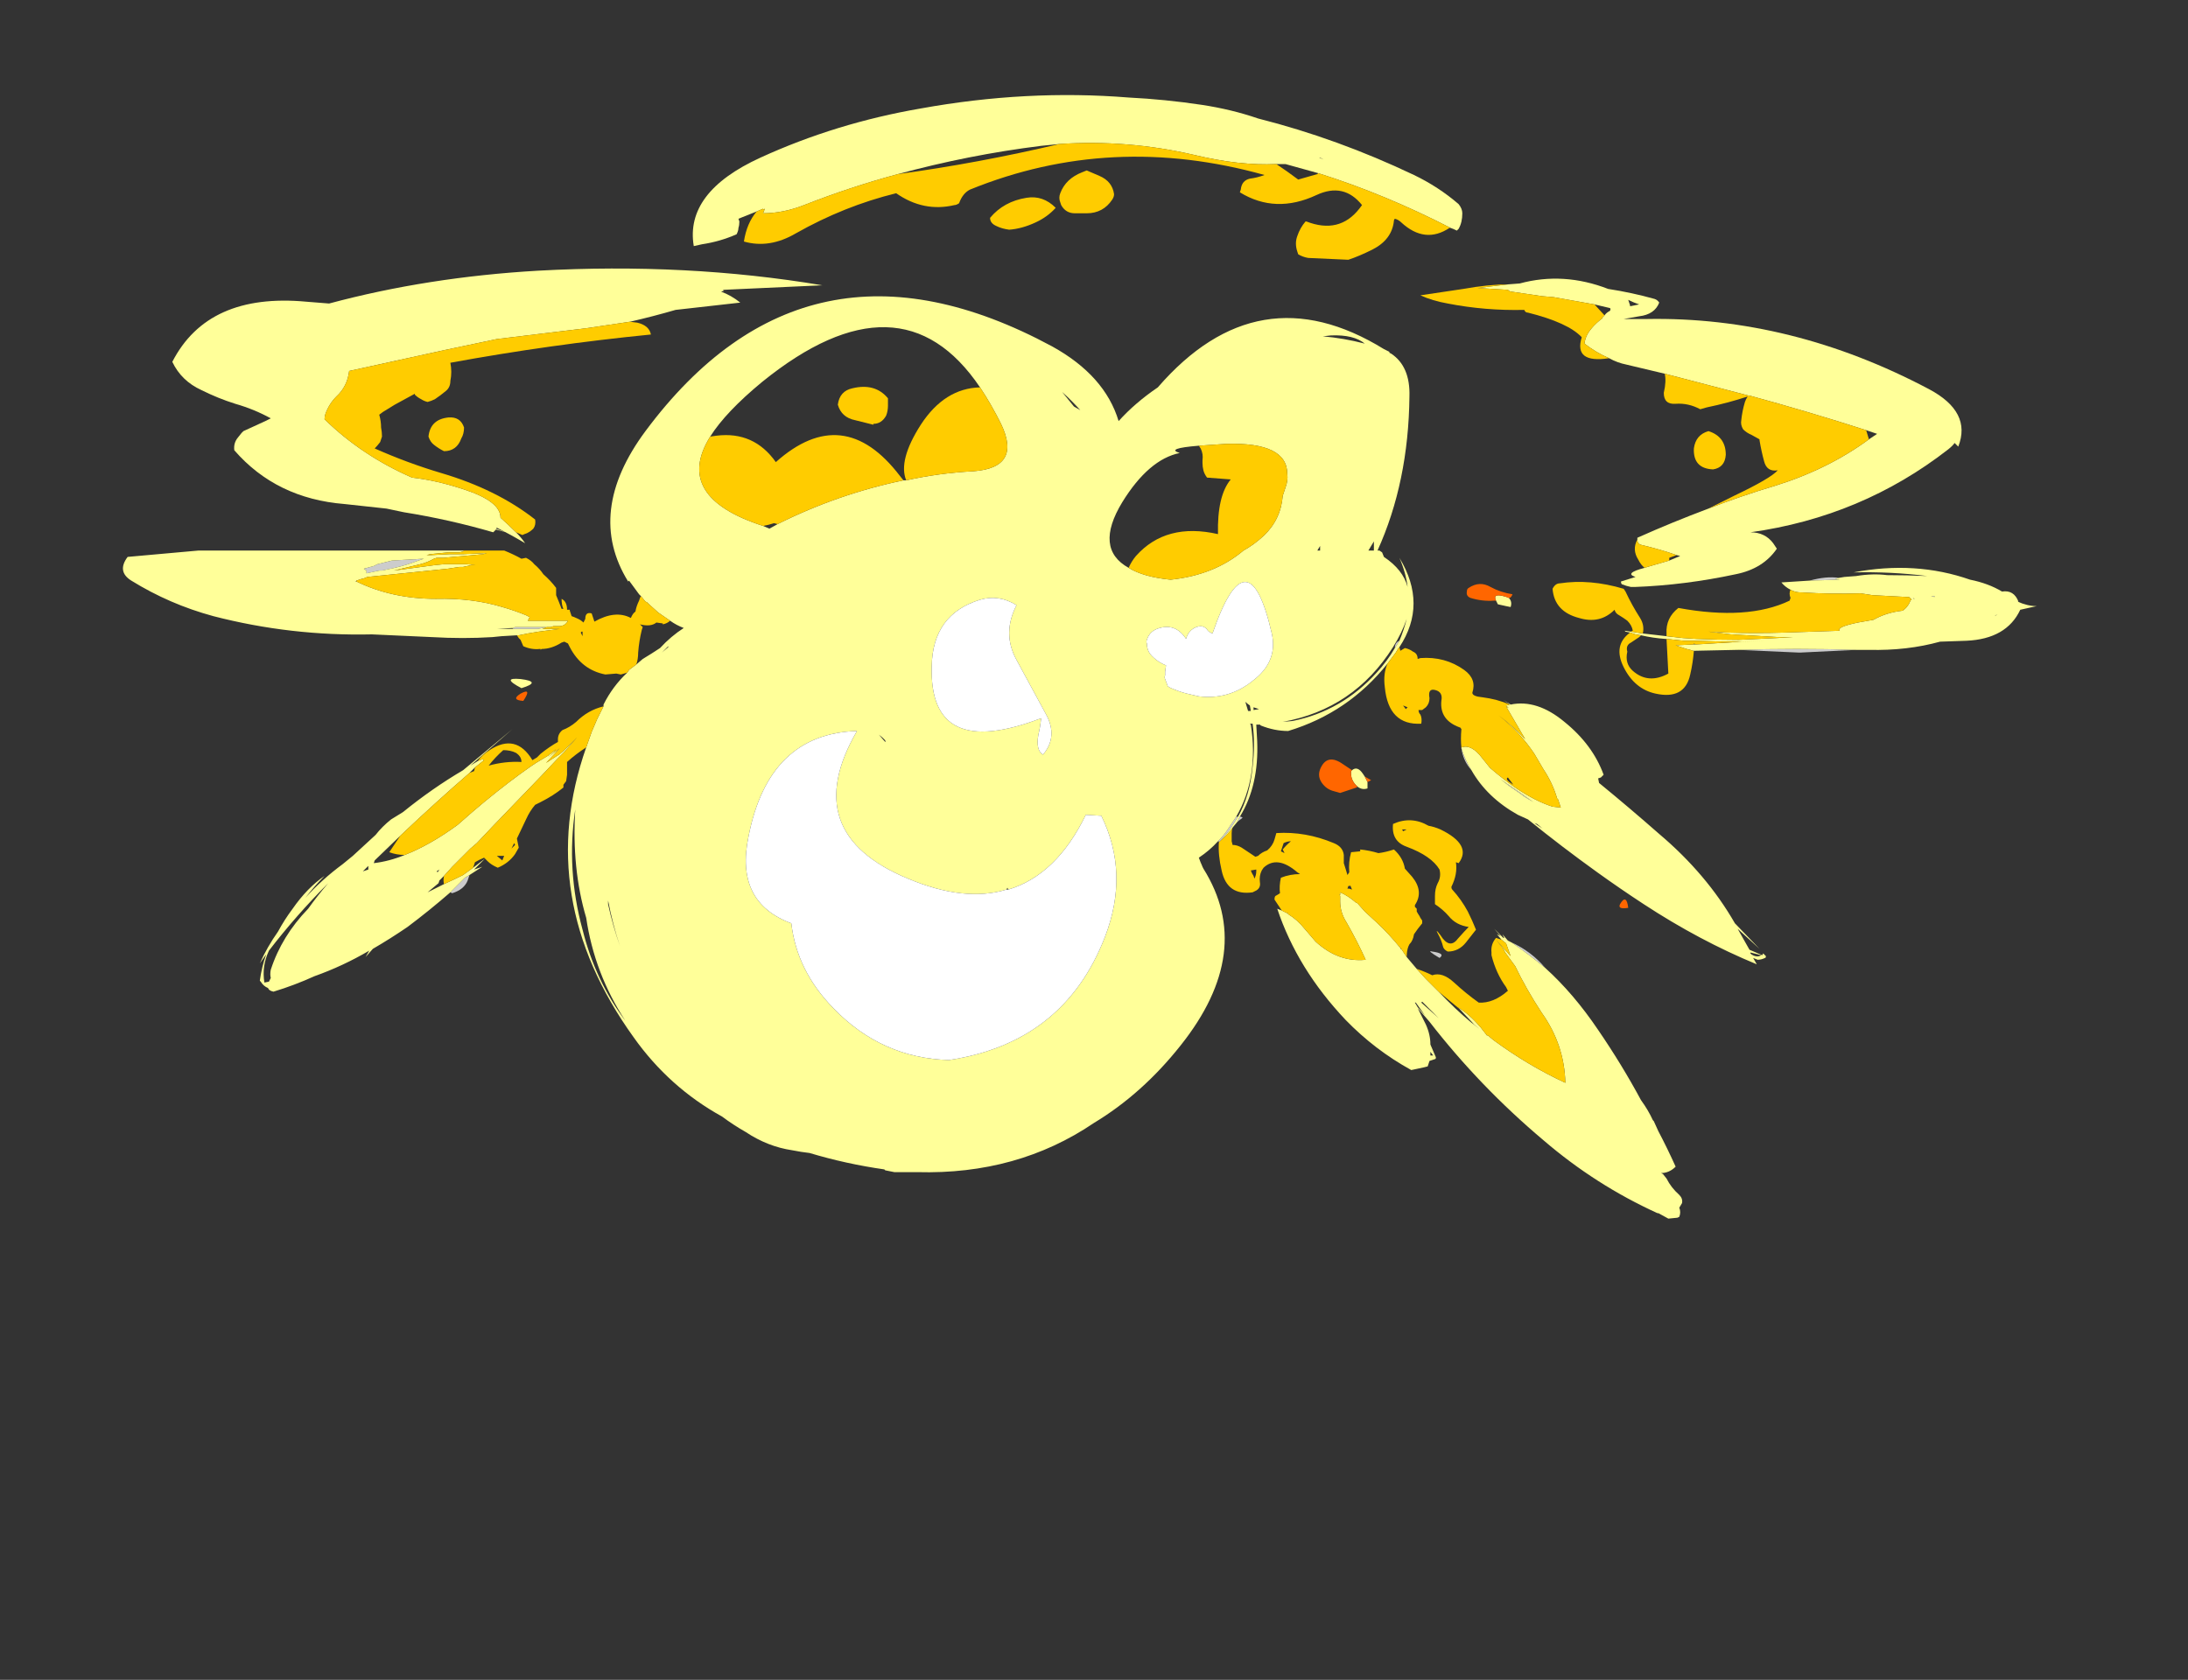 <?xml version="1.0" encoding="UTF-8" standalone="no"?>
<svg xmlns:ffdec="https://www.free-decompiler.com/flash" xmlns:xlink="http://www.w3.org/1999/xlink" ffdec:objectType="frame" height="645.05px" width="840.0px" xmlns="http://www.w3.org/2000/svg">
  <rect width="100%" height="100%" fill="#333333" stroke="none"/>
  <g transform="matrix(1.0, 0.0, 0.0, 1.0, 407.75, 212.8)">
    <use ffdec:characterId="412" height="61.65" transform="matrix(7.0, 0.0, 0.0, 7.0, -360.5, -176.4)" width="104.95" xlink:href="#shape0"/>
  </g>
  <defs>
    <g id="shape0" transform="matrix(1.0, 0.0, 0.0, 1.0, 51.5, 25.2)">
      <path d="M22.45 11.85 Q22.0 11.35 21.9 10.65 22.1 11.3 22.45 11.85 M9.75 14.4 L9.8 14.4 9.9 14.45 9.85 14.5 Q9.7 14.6 9.6 14.7 L9.75 14.4 M24.65 21.3 Q25.75 21.8 26.5 22.7 25.6 21.95 24.65 21.3 M8.6 15.8 L8.6 15.75 8.55 15.75 8.6 15.7 Q8.9 15.4 9.15 15.0 L9.55 14.4 9.65 14.4 9.2 15.1 Q8.95 15.45 8.6 15.8 M-32.5 17.6 L-32.6 17.9 Q-32.8 18.4 -33.45 18.6 L-33.55 18.55 -32.75 17.75 -32.5 17.6 M43.55 5.25 L40.45 5.4 37.05 5.25 Q40.3 5.15 43.55 5.25 M41.0 1.45 Q41.9 1.2 42.6 1.3 L42.4 1.35 42.65 1.4 42.6 1.4 41.0 1.45 M46.75 2.45 L46.7 2.45 46.7 2.4 46.75 2.45 M47.65 2.3 L47.85 2.3 47.85 2.35 47.65 2.3 M25.85 13.6 L25.35 13.3 25.15 13.15 24.5 12.7 24.05 12.35 25.0 13.0 25.85 13.6 M18.5 4.75 L18.25 5.15 Q18.25 4.85 18.5 4.75 M20.3 21.8 Q21.05 21.9 20.7 22.15 19.95 21.7 20.3 21.8 M22.6 25.8 L22.9 26.05 22.45 25.7 22.6 25.8 M-30.15 4.05 L-30.1 4.05 -30.0 4.0 -28.25 4.0 -28.75 4.1 -30.1 4.1 -30.15 4.05 M-35.3 0.35 Q-35.95 0.6 -36.6 0.75 L-37.3 0.9 -37.45 0.9 -38.15 1.05 -38.15 0.9 -38.3 0.8 -37.75 0.65 -37.55 0.55 -36.75 0.35 -35.0 0.25 -35.3 0.35" fill="#cccccc" fill-rule="evenodd" stroke="none"/>
      <path d="M-29.9 4.45 L-30.75 4.5 -31.25 4.55 Q-32.85 4.65 -34.55 4.55 L-37.85 4.4 Q-42.3 4.5 -46.55 3.4 -48.95 2.75 -51.05 1.45 -51.85 0.95 -51.25 0.15 L-47.35 -0.2 -32.85 -0.2 -32.8 -0.2 -32.85 -0.15 -33.05 -0.1 -33.65 -0.1 -34.65 0.0 -34.85 0.05 -34.6 0.05 -33.6 0.0 -32.85 0.0 -31.75 -0.05 -31.55 -0.05 -31.75 0.0 -32.8 0.1 -33.4 0.15 -33.9 0.2 -34.3 0.2 -34.45 0.25 Q-34.8 0.45 -35.2 0.55 L-36.65 0.9 -34.4 0.6 -33.9 0.55 -32.65 0.55 -32.15 0.6 -32.4 0.6 -32.85 0.7 -33.05 0.7 -33.7 0.8 -38.1 1.25 -38.35 1.35 -38.4 1.35 -38.7 1.45 -38.75 1.5 -38.7 1.5 Q-36.75 2.45 -34.35 2.45 -32.35 2.4 -30.7 2.9 -30.0 3.1 -29.4 3.35 L-29.2 3.45 -29.3 3.65 -27.1 3.65 Q-27.25 3.95 -27.6 3.95 L-27.9 3.95 -28.05 4.0 -28.25 4.0 -28.5 4.1 -27.55 4.1 -28.7 4.25 -29.3 4.35 -29.8 4.45 -29.9 4.45 M-23.1 2.3 L-23.2 2.2 -23.75 1.45 -23.8 1.5 Q-26.15 -2.3 -22.85 -6.75 -14.0 -18.65 -0.55 -11.4 2.35 -9.8 3.1 -7.3 4.0 -8.3 5.25 -9.15 10.75 -15.5 17.65 -11.25 L17.95 -11.1 17.95 -11.05 18.05 -11.0 Q19.1 -10.3 19.05 -8.65 19.0 -3.95 17.3 -0.2 L17.4 -0.2 17.55 -0.1 17.65 0.15 Q18.7 0.85 18.95 1.8 18.85 1.0 18.5 0.2 20.05 2.75 18.5 5.1 L18.45 5.15 18.3 5.4 17.85 6.0 Q15.7 8.7 12.4 9.7 11.65 9.7 10.9 9.4 L10.85 9.35 10.65 9.35 10.7 10.25 Q10.8 12.7 9.75 14.4 L9.6 14.7 9.35 15.0 9.25 15.15 Q8.95 15.5 8.6 15.8 L8.6 15.8 Q8.95 15.45 9.2 15.1 L9.65 14.4 Q10.3 13.25 10.45 11.65 10.6 10.45 10.45 9.3 L10.3 9.3 10.35 9.35 Q10.8 12.25 9.55 14.4 L9.15 15.0 Q8.9 15.4 8.6 15.7 L8.55 15.75 Q8.1 16.25 7.5 16.65 L7.65 17.05 7.6 16.9 7.7 17.15 7.75 17.25 Q10.6 21.8 6.5 26.95 4.4 29.6 1.75 31.2 -2.45 34.05 -7.95 33.9 L-9.2 33.9 -9.7 33.8 -9.75 33.75 Q-11.85 33.45 -13.85 32.85 -14.3 32.8 -14.8 32.7 -16.15 32.5 -17.35 31.7 -18.05 31.3 -18.65 30.85 -21.55 29.25 -23.5 26.5 -29.0 18.85 -26.1 10.6 L-25.8 9.75 -25.5 9.05 -25.15 8.35 -25.15 8.25 Q-24.65 7.25 -23.85 6.5 L-23.75 6.35 -23.35 6.05 -23.0 5.75 Q-22.5 5.45 -22.05 5.15 -21.45 4.5 -20.75 4.05 -21.15 3.9 -21.5 3.65 -21.8 3.45 -22.15 3.2 L-22.65 2.75 -22.75 2.65 -22.85 2.6 -23.1 2.3 M24.55 8.25 L24.2 8.0 24.6 8.25 Q26.05 7.95 27.55 9.2 29.1 10.45 29.7 12.1 L29.55 12.25 29.4 12.3 29.45 12.55 Q31.1 13.9 32.75 15.35 35.35 17.55 36.9 20.25 L38.25 21.65 37.05 20.55 37.7 21.7 38.4 22.0 38.45 21.9 38.6 22.05 Q38.6 22.15 38.55 22.15 38.35 22.25 38.15 22.25 L37.9 22.15 38.1 22.5 Q34.95 21.2 31.9 19.2 30.6 18.35 29.35 17.45 27.4 16.05 25.55 14.55 L25.0 14.3 Q23.3 13.35 22.45 11.85 22.1 11.3 21.9 10.65 L21.9 10.6 Q22.45 10.4 23.05 11.2 L23.45 11.7 23.5 11.75 Q24.2 12.35 24.85 12.8 25.95 13.55 26.9 13.85 L27.35 13.9 27.2 13.45 27.15 13.4 Q26.9 12.55 26.4 11.8 L25.9 10.95 Q25.1 9.75 23.95 8.85 24.7 9.4 25.4 10.15 L24.35 8.35 24.5 8.45 24.35 8.3 24.55 8.25 M18.9 22.1 L19.45 22.75 19.95 23.3 20.65 24.0 Q21.55 24.95 22.45 25.7 L22.9 26.05 22.6 25.8 21.8 24.95 21.7 24.85 Q22.35 25.25 22.9 25.9 L22.95 25.95 23.3 26.4 23.35 26.4 23.65 26.65 Q25.55 28.05 27.6 29.0 27.55 26.9 26.3 25.15 25.45 23.85 24.85 22.6 L24.3 21.85 24.2 21.65 23.8 21.15 24.6 22.05 24.35 21.35 24.1 21.15 23.85 20.85 24.05 20.95 23.7 20.55 24.2 21.05 24.25 21.05 24.15 20.85 24.45 21.2 24.65 21.3 Q25.6 21.95 26.5 22.7 28.05 24.1 29.4 26.1 30.7 28.0 31.75 29.95 32.15 30.5 32.4 31.05 L32.45 31.1 32.7 31.65 Q33.2 32.6 33.65 33.6 33.3 33.95 32.85 33.95 L32.95 34.0 33.15 34.25 Q33.4 34.75 33.85 35.15 34.05 35.35 34.0 35.6 L33.85 35.85 Q33.95 36.1 33.85 36.35 L33.75 36.4 33.25 36.45 32.7 36.15 32.65 36.15 Q29.25 34.6 26.4 32.15 22.9 29.2 20.15 25.65 L19.5 24.9 19.95 25.8 Q20.2 26.35 20.2 26.9 L20.5 27.6 Q20.5 27.7 20.45 27.7 L20.15 27.8 20.05 28.1 19.85 28.15 19.15 28.3 Q17.15 27.2 15.55 25.55 12.9 22.75 11.8 19.45 L12.05 19.55 12.35 19.7 12.35 19.65 12.4 19.75 Q12.9 20.05 13.3 20.55 L13.9 21.25 Q15.15 22.4 16.65 22.25 16.2 21.25 15.6 20.2 15.25 19.65 15.25 19.05 L15.25 18.75 15.2 18.65 15.25 18.7 15.25 18.55 Q15.7 18.75 16.1 19.1 L16.2 19.15 16.6 19.6 17.25 20.2 Q17.9 20.8 18.55 21.6 L18.55 21.65 18.6 21.65 18.9 22.1 M-31.65 16.7 L-32.25 17.3 -31.8 17.15 -32.5 17.6 -32.75 17.75 -33.55 18.55 Q-34.7 19.55 -35.9 20.45 -36.85 21.1 -37.8 21.65 L-38.2 22.1 -38.0 21.75 Q-39.45 22.6 -41.0 23.15 -42.1 23.65 -43.25 24.0 -43.5 23.95 -43.55 23.8 -43.8 23.7 -43.95 23.45 L-44.0 23.4 Q-43.9 22.65 -43.65 21.95 L-44.0 22.45 Q-43.6 21.55 -43.0 20.7 -42.65 20.05 -42.2 19.45 -41.4 18.3 -40.45 17.65 -41.0 18.2 -41.5 18.85 -40.6 17.85 -39.45 17.0 L-38.9 16.55 -37.65 15.4 Q-37.3 14.95 -36.8 14.55 L-36.15 14.15 Q-34.55 12.85 -32.85 11.85 L-30.15 9.6 -32.45 11.6 -32.05 11.35 -31.8 11.25 -31.7 11.3 -32.2 11.7 -32.5 12.0 Q-34.4 13.65 -36.3 15.45 L-37.7 16.8 -37.75 16.95 Q-36.9 16.85 -36.05 16.5 -34.65 15.95 -33.15 14.85 L-32.35 14.15 -31.7 13.6 Q-30.3 12.45 -29.15 11.65 L-28.85 11.45 -28.1 11.0 -28.15 11.0 -28.05 10.95 -27.75 10.7 -27.9 10.9 -28.2 11.15 -27.55 10.65 -28.3 11.45 -27.6 11.0 -27.65 11.05 -27.35 10.8 -26.6 10.05 -27.35 10.9 -27.7 11.25 -28.55 12.15 -31.2 14.9 -32.1 15.85 -32.45 16.15 -33.45 17.15 -33.9 17.65 -34.15 17.9 -34.2 18.05 -34.8 18.55 -33.9 18.1 Q-33.35 17.85 -32.85 17.6 L-32.3 17.2 -31.65 16.7 -31.65 16.7 M-8.7 -4.05 L-8.55 -4.05 Q-6.75 -4.45 -4.85 -4.55 -2.2 -4.75 -3.35 -7.15 -3.9 -8.25 -4.5 -9.15 -8.85 -15.6 -16.45 -9.45 -18.45 -7.8 -19.3 -6.45 -21.35 -3.15 -16.4 -1.55 L-16.05 -1.4 -15.6 -1.65 Q-12.3 -3.3 -8.7 -4.05 M1.0 -7.9 Q0.5 -8.45 0.0 -8.9 L0.65 -8.1 1.0 -7.9 M7.5 -5.95 Q5.65 -5.8 6.45 -5.55 4.75 -5.2 3.3 -2.85 1.75 -0.3 3.65 0.75 4.45 1.25 5.95 1.4 8.35 1.15 9.95 -0.2 10.5 -0.5 11.05 -1.0 12.0 -1.9 12.1 -3.2 L12.25 -3.65 Q12.4 -4.05 12.35 -4.4 12.35 -6.15 9.0 -6.05 L7.5 -5.95 M14.75 -12.0 L14.3 -11.95 Q15.45 -11.85 16.6 -11.55 16.0 -12.05 14.75 -12.0 M17.1 -0.2 L17.1 -0.7 16.8 -0.2 17.1 -0.2 M14.15 -0.2 L14.15 -0.45 14.0 -0.2 14.15 -0.2 M42.6 1.3 L42.9 1.25 43.55 1.2 Q44.45 1.05 45.25 1.15 46.35 1.15 47.45 1.2 45.45 0.95 43.4 1.0 46.8 0.35 49.8 1.4 50.8 1.6 51.55 2.05 52.2 1.95 52.45 2.6 L52.4 2.6 Q52.95 2.85 53.45 2.85 L52.55 3.05 Q51.8 4.65 49.6 4.75 L48.15 4.8 Q46.35 5.3 44.25 5.25 L43.55 5.25 Q40.3 5.15 37.05 5.25 L34.65 5.3 34.6 5.3 34.45 5.25 34.25 5.2 33.65 5.0 34.65 4.95 34.8 4.95 37.3 4.8 38.6 4.75 37.25 4.8 Q35.95 4.8 34.65 4.75 L34.1 4.75 33.15 4.65 33.1 4.65 Q32.4 4.6 31.75 4.45 L31.45 4.4 31.15 4.3 30.9 4.25 30.85 4.2 31.2 4.25 31.85 4.35 33.15 4.5 34.05 4.6 34.8 4.65 Q35.95 4.7 37.1 4.7 L39.2 4.6 40.1 4.55 39.3 4.55 36.7 4.4 35.85 4.3 35.45 4.25 36.45 4.3 Q38.05 4.35 39.65 4.3 L42.65 4.2 Q42.45 4.0 43.65 3.75 L44.5 3.6 Q45.2 3.2 46.1 3.1 46.4 2.9 46.55 2.5 L46.6 2.5 46.45 2.35 46.35 2.35 44.45 2.25 43.8 2.15 Q42.15 2.2 40.6 2.1 L40.55 2.1 Q40.2 2.1 39.95 1.95 39.65 1.8 39.45 1.55 L41.0 1.45 42.6 1.4 42.65 1.4 42.4 1.35 42.6 1.3 M51.15 3.4 L51.3 3.3 51.2 3.35 51.15 3.4 M47.65 2.3 L47.85 2.35 47.85 2.3 47.65 2.3 M46.75 2.45 L46.7 2.4 46.7 2.45 46.75 2.45 M23.8 2.55 Q23.6 2.15 24.2 2.3 24.4 2.35 24.5 2.4 24.7 2.6 24.6 2.9 L24.35 2.85 23.9 2.75 23.8 2.55 M25.85 13.6 L25.0 13.0 24.05 12.35 24.5 12.7 25.15 13.15 25.35 13.3 25.85 13.6 M26.35 15.05 L26.05 14.8 25.9 14.75 26.35 15.05 M37.75 21.85 L37.75 21.9 37.8 21.95 Q38.1 22.15 38.35 22.0 L37.75 21.85 M18.25 5.15 L18.5 4.75 Q18.75 4.15 18.9 3.55 18.65 4.3 18.15 5.1 16.0 8.5 12.1 9.2 L12.65 9.15 Q15.35 8.6 17.25 6.5 17.85 5.85 18.25 5.15 M15.9 11.85 Q16.2 11.6 16.5 12.05 L16.6 12.2 16.75 12.5 16.75 12.85 Q16.45 12.95 16.2 12.75 15.8 12.4 15.85 11.9 L15.9 11.85 M11.5 4.35 Q10.2 -1.3 8.25 4.35 8.1 4.3 8.0 4.2 7.75 3.8 7.25 4.05 6.9 4.25 6.8 4.65 6.25 3.8 5.35 4.05 4.8 4.2 4.65 4.7 4.6 4.8 4.65 4.9 4.65 5.25 4.85 5.5 5.2 5.9 5.7 6.1 L5.65 6.45 5.65 6.65 Q5.6 6.75 5.65 6.85 L5.8 7.25 Q5.95 7.35 6.1 7.4 6.45 7.55 6.85 7.65 L7.5 7.8 Q9.15 8.0 10.45 6.95 11.85 5.9 11.5 4.35 M10.5 8.55 L10.8 8.5 10.5 8.4 10.5 8.55 M10.2 8.6 L10.35 8.6 10.3 8.3 Q10.15 8.2 10.05 8.1 L10.2 8.6 M-3.05 18.4 Q-5.35 19.1 -8.45 17.8 -14.5 15.3 -11.25 9.7 -16.1 9.85 -17.2 15.5 -17.95 19.1 -14.85 20.25 -14.55 22.85 -12.55 24.9 -9.9 27.65 -6.2 27.75 0.1 26.8 2.35 21.0 3.7 17.5 2.15 14.35 L1.3 14.3 Q-0.3 17.6 -2.95 18.4 L-3.0 18.3 -3.05 18.4 M19.75 24.55 L19.7 24.6 20.65 25.45 19.75 24.55 M19.4 24.6 L19.35 24.6 19.5 24.85 19.9 25.3 19.4 24.6 M20.2 27.3 L20.2 27.5 20.35 27.5 20.2 27.3 M33.8 35.95 L33.8 35.95 M-2.5 5.8 Q-3.3 4.35 -2.5 2.8 -3.45 2.2 -4.5 2.5 -7.1 3.3 -7.15 6.15 -7.3 11.35 -1.15 9.0 -1.2 9.5 -1.3 9.9 -1.45 10.75 -1.05 11.0 -0.2 10.0 -0.9 8.75 L-2.5 5.8 M-10.05 9.9 L-9.7 10.3 Q-9.6 10.25 -10.05 9.9 M-21.6 5.05 L-21.6 5.1 -21.95 5.4 -21.6 5.05 M-30.1 4.1 L-28.75 4.1 -28.25 4.0 -30.0 4.0 -30.1 4.05 -30.15 4.05 -31.0 4.1 -30.1 4.1 M-29.65 7.35 Q-30.8 6.75 -29.7 6.85 -28.5 7.0 -29.65 7.35 M-35.3 0.35 L-35.0 0.25 -36.75 0.35 -37.55 0.55 -37.75 0.65 -38.3 0.8 -38.15 0.9 -38.15 1.05 -37.45 0.9 -37.3 0.9 -36.6 0.75 Q-35.95 0.6 -35.3 0.35 M-24.9 19.0 L-24.9 19.2 Q-24.65 20.35 -24.25 21.5 -24.65 20.3 -24.9 19.0 M-43.5 23.45 L-43.4 23.25 Q-43.45 23.05 -43.4 22.8 -42.8 20.95 -41.35 19.45 -40.85 18.75 -40.25 18.05 -42.0 19.8 -43.5 21.75 -43.9 22.6 -43.75 23.5 L-43.5 23.45 M-38.05 17.3 L-38.05 17.1 -38.35 17.4 -38.05 17.3 M-34.25 17.45 L-34.15 17.3 -34.3 17.4 -34.25 17.45 M-26.3 20.6 Q-25.6 23.4 -23.95 25.6 -25.65 23.0 -26.1 19.95 -26.9 17.25 -26.7 14.0 -27.2 17.3 -26.3 20.6" fill="#ffff99" fill-rule="evenodd" stroke="none"/>
      <path d="M-32.85 -0.2 L-30.6 -0.2 Q-30.1 0.0 -29.65 0.25 L-29.4 0.2 Q-29.1 0.35 -28.95 0.55 -28.65 0.8 -28.45 1.1 -28.05 1.45 -27.75 1.85 L-27.75 2.25 Q-27.6 2.6 -27.45 3.0 L-27.35 3.0 Q-27.45 2.8 -27.45 2.45 -27.15 2.6 -27.15 3.05 L-27.0 3.05 -27.0 3.1 -26.9 3.4 Q-26.75 3.45 -26.65 3.5 -26.4 3.6 -26.25 3.75 -26.2 3.65 -26.15 3.55 -26.15 3.15 -25.8 3.25 L-25.65 3.7 Q-24.5 3.05 -23.65 3.5 -23.55 3.25 -23.4 3.15 -23.35 2.85 -23.2 2.55 L-23.15 2.4 -23.1 2.3 -22.85 2.6 -22.75 2.65 -22.65 2.75 -22.15 3.2 Q-21.8 3.45 -21.5 3.65 -21.65 3.8 -21.9 3.85 L-21.9 3.8 -22.25 3.75 Q-22.55 4.0 -23.15 3.85 L-23.0 4.0 -23.05 4.15 Q-23.2 4.75 -23.25 5.4 -23.25 5.75 -23.35 6.05 L-23.75 6.35 -23.85 6.5 -24.2 6.6 -24.45 6.55 -25.05 6.6 Q-26.35 6.35 -27.0 5.1 L-27.1 4.9 -27.3 4.8 -27.45 4.85 Q-28.0 5.2 -28.55 5.2 L-28.6 5.25 -28.6 5.2 -28.65 5.2 Q-29.1 5.25 -29.55 5.05 L-29.7 4.7 -29.8 4.6 -29.9 4.45 -29.8 4.45 -29.3 4.35 -28.7 4.25 -27.55 4.1 -28.5 4.1 -28.25 4.0 -28.05 4.0 -27.9 3.95 -27.6 3.95 Q-27.25 3.95 -27.1 3.65 L-29.3 3.65 -29.2 3.45 -29.4 3.35 Q-30.0 3.1 -30.7 2.9 -32.35 2.4 -34.35 2.45 -36.75 2.45 -38.7 1.5 L-38.7 1.45 -38.4 1.35 -38.35 1.35 -38.1 1.25 -33.7 0.8 -33.05 0.7 -32.85 0.7 -32.4 0.6 -32.15 0.6 -32.65 0.55 -33.9 0.55 -34.4 0.6 -36.65 0.9 -35.2 0.55 Q-34.8 0.45 -34.45 0.25 L-34.3 0.2 -33.9 0.2 -33.4 0.15 -32.8 0.1 -31.75 0.0 -31.55 -0.05 -31.75 -0.05 -32.85 0.0 -33.6 0.0 -34.6 0.05 -34.85 0.05 -34.65 0.0 -33.65 -0.1 -33.05 -0.1 -32.85 -0.15 -32.8 -0.2 -32.85 -0.2 M18.5 5.1 L18.55 5.3 18.8 5.15 Q19.05 5.2 19.25 5.35 19.5 5.45 19.5 5.75 L19.65 5.7 Q21.0 5.6 22.05 6.35 22.75 6.85 22.5 7.6 22.5 7.8 23.05 7.85 23.85 7.95 24.55 8.25 L24.35 8.3 24.5 8.45 24.35 8.35 25.4 10.15 Q24.7 9.4 23.95 8.85 25.1 9.75 25.9 10.95 L26.4 11.8 Q26.9 12.55 27.15 13.4 L27.2 13.45 27.35 13.9 26.9 13.85 Q25.95 13.55 24.85 12.8 24.2 12.35 23.5 11.75 L23.45 11.7 23.05 11.2 Q22.45 10.4 21.9 10.6 21.85 10.15 21.9 9.6 21.85 9.5 21.8 9.5 20.7 9.1 20.8 8.05 20.9 7.55 20.45 7.45 20.05 7.35 20.15 7.9 20.15 8.2 19.95 8.4 L19.75 8.55 19.55 8.55 Q19.55 8.7 19.65 8.8 19.75 9.0 19.7 9.3 17.9 9.4 17.7 7.3 17.6 6.55 17.85 6.0 L18.3 5.4 18.45 5.15 18.5 5.1 M9.35 15.0 Q9.3 15.15 9.3 15.3 L9.3 15.75 9.35 15.95 Q9.6 15.95 9.85 16.1 10.3 16.4 10.6 16.6 L10.75 16.55 Q10.95 16.35 11.25 16.25 11.55 16.0 11.65 15.65 L11.75 15.3 Q13.35 15.2 14.9 15.85 15.4 16.05 15.45 16.5 L15.45 16.95 Q15.55 17.25 15.65 17.6 L15.75 17.45 Q15.7 16.9 15.85 16.35 L16.35 16.3 16.35 16.2 Q16.85 16.25 17.35 16.4 17.75 16.35 18.2 16.2 18.7 16.65 18.8 17.25 L19.2 17.7 Q19.85 18.5 19.35 19.25 L19.35 19.35 19.45 19.45 19.45 19.6 Q19.5 19.7 19.6 19.85 L19.65 19.95 19.75 20.1 19.75 20.25 Q19.5 20.55 19.3 20.85 19.25 21.2 19.05 21.4 L19.0 21.5 Q18.9 21.75 18.9 22.1 L18.6 21.65 18.55 21.6 Q17.9 20.8 17.25 20.2 L16.6 19.6 16.2 19.15 16.1 19.1 Q15.7 18.75 15.25 18.55 L15.25 18.7 15.2 18.65 15.25 18.75 15.25 19.05 Q15.25 19.65 15.6 20.2 16.2 21.25 16.65 22.25 15.15 22.4 13.9 21.25 L13.3 20.55 Q12.9 20.05 12.4 19.75 L12.35 19.65 12.35 19.7 12.05 19.55 11.65 18.95 Q11.65 18.8 11.7 18.75 11.8 18.7 11.95 18.6 11.9 18.2 12.0 17.75 12.5 17.55 13.05 17.55 L12.9 17.45 Q11.8 16.5 11.05 17.2 L10.95 17.35 Q10.8 17.65 10.85 18.0 10.9 18.3 10.65 18.45 L10.45 18.55 Q9.05 18.75 8.75 17.35 8.55 16.5 8.6 15.8 8.95 15.5 9.25 15.15 L9.35 15.0 M19.45 22.75 Q19.9 22.9 20.3 23.1 20.85 22.9 21.5 23.5 22.15 24.1 22.85 24.6 23.65 24.65 24.45 23.95 L24.35 23.75 Q23.8 23.0 23.55 22.0 L23.55 21.85 Q23.5 21.4 23.8 21.05 L24.1 21.15 24.35 21.35 24.6 22.05 23.8 21.15 24.2 21.65 24.3 21.85 24.85 22.6 Q25.45 23.85 26.3 25.15 27.55 26.9 27.6 29.0 25.55 28.05 23.65 26.65 L23.35 26.4 23.3 26.4 22.95 25.95 22.9 25.9 Q22.35 25.25 21.7 24.85 L21.8 24.95 20.65 24.0 19.95 23.3 19.45 22.75 M-26.1 10.6 Q-26.65 10.95 -27.15 11.4 L-27.15 12.1 -27.2 12.45 -27.35 12.65 -27.35 12.8 Q-27.9 13.25 -28.6 13.6 L-28.9 13.75 Q-29.2 14.1 -29.4 14.55 L-29.9 15.6 -29.8 16.1 -30.0 16.45 Q-30.35 16.95 -30.95 17.2 -31.3 17.05 -31.5 16.85 L-31.65 16.7 -31.7 16.65 Q-31.95 16.75 -32.2 16.9 L-32.3 17.2 -32.85 17.6 Q-33.35 17.85 -33.9 18.1 -33.95 17.9 -33.9 17.65 L-33.45 17.15 -32.45 16.15 -32.1 15.85 -31.2 14.9 -28.55 12.15 -27.7 11.25 -27.35 10.9 -26.6 10.05 -27.35 10.8 -27.65 11.05 -27.6 11.0 -28.3 11.45 -27.55 10.65 -28.2 11.15 -27.9 10.9 -27.75 10.7 -28.05 10.95 -28.15 11.0 -28.1 11.0 -28.85 11.45 -29.15 11.65 Q-30.3 12.45 -31.7 13.6 L-32.35 14.15 -33.15 14.85 Q-34.65 15.95 -36.05 16.5 -36.5 16.5 -36.9 16.35 L-36.3 15.45 Q-34.4 13.65 -32.5 12.0 L-32.25 11.9 -32.2 11.7 -31.7 11.3 -31.8 11.25 -32.05 11.35 Q-31.8 11.0 -31.4 10.75 -29.95 9.8 -29.05 11.3 L-28.8 11.15 -28.6 10.95 Q-28.1 10.55 -27.65 10.3 L-27.65 10.15 Q-27.65 9.85 -27.4 9.65 -27.0 9.5 -26.65 9.2 -26.0 8.55 -25.15 8.35 L-25.5 9.05 -25.8 9.75 -26.1 10.6 M-19.3 -6.45 L-18.95 -6.5 Q-16.9 -6.75 -15.7 -5.05 -12.0 -8.35 -8.9 -4.3 L-8.7 -4.05 Q-12.3 -3.3 -15.6 -1.65 L-15.8 -1.7 Q-16.1 -1.6 -16.4 -1.55 -21.35 -3.15 -19.3 -6.45 M-8.55 -4.05 Q-9.0 -5.15 -7.75 -7.1 -6.45 -9.1 -4.5 -9.15 -3.9 -8.25 -3.35 -7.15 -2.2 -4.75 -4.85 -4.55 -6.75 -4.45 -8.55 -4.05 M-11.35 -7.35 Q-12.1 -7.5 -12.3 -8.2 -12.2 -8.95 -11.5 -9.1 -10.25 -9.4 -9.55 -8.55 L-9.55 -8.15 Q-9.55 -7.85 -9.65 -7.6 -9.9 -7.15 -10.35 -7.15 L-10.35 -7.1 -11.35 -7.35 M7.5 -5.95 L9.0 -6.05 Q12.35 -6.15 12.35 -4.4 12.4 -4.05 12.25 -3.65 L12.1 -3.2 Q12.0 -1.9 11.05 -1.0 10.5 -0.5 9.95 -0.2 8.35 1.15 5.95 1.4 4.45 1.25 3.65 0.75 3.8 0.4 4.05 0.1 5.7 -1.75 8.55 -1.1 8.5 -3.2 9.25 -4.1 L7.95 -4.2 Q7.8 -4.4 7.75 -4.6 7.7 -4.8 7.7 -5.0 L7.7 -5.15 Q7.75 -5.5 7.6 -5.8 L7.5 -5.95 M34.65 5.3 Q34.6 5.95 34.45 6.6 34.15 8.0 32.55 7.65 31.4 7.4 30.8 6.2 30.2 5.0 31.15 4.3 L31.45 4.4 31.75 4.45 31.65 4.55 31.2 4.85 Q30.9 5.0 31.0 5.35 30.85 6.0 31.3 6.4 32.15 7.15 33.25 6.55 L33.15 4.65 34.1 4.75 34.65 4.75 Q35.95 4.8 37.25 4.8 L38.6 4.75 37.3 4.8 34.8 4.95 34.75 4.95 34.65 4.9 34.65 4.95 33.65 5.0 34.25 5.2 34.45 5.25 34.6 5.3 34.65 5.3 M31.2 4.25 L31.3 4.2 Q31.25 3.9 31.0 3.65 30.8 3.5 30.55 3.35 30.35 3.25 30.3 3.05 29.5 3.85 28.35 3.5 27.0 3.15 26.9 1.9 27.05 1.6 27.3 1.6 28.95 1.35 30.8 1.9 L30.9 2.05 Q31.25 2.8 31.7 3.5 31.95 3.9 31.85 4.35 L31.2 4.25 M33.15 4.5 L33.15 4.35 Q33.1 3.5 33.8 2.95 37.6 3.65 39.9 2.55 L39.95 2.4 Q39.85 2.15 39.95 1.95 40.2 2.1 40.55 2.1 L40.6 2.1 Q42.15 2.2 43.8 2.15 L44.45 2.25 46.35 2.35 46.45 2.35 46.6 2.5 46.55 2.5 Q46.4 2.9 46.1 3.1 45.2 3.2 44.5 3.6 L43.65 3.75 Q42.45 4.0 42.65 4.2 L39.65 4.3 Q38.05 4.35 36.45 4.3 L35.45 4.25 35.85 4.3 36.7 4.4 39.3 4.55 40.1 4.55 39.2 4.6 37.1 4.7 Q35.95 4.7 34.8 4.65 L34.05 4.6 33.15 4.5 M24.75 12.65 L24.45 12.25 Q24.25 12.35 24.75 12.65 M23.3 24.85 L23.3 24.85 M18.85 8.5 L18.95 8.4 18.7 8.3 18.85 8.5 M10.65 17.4 L10.65 17.3 10.35 17.35 Q10.4 17.5 10.5 17.65 L10.55 17.8 Q10.65 17.6 10.65 17.4 M12.55 15.75 Q12.35 15.75 12.15 15.85 L12.0 16.3 12.2 16.4 12.1 16.2 Q12.3 15.95 12.55 15.75 M18.65 15.1 L18.7 15.2 18.9 15.1 18.65 15.1 M20.75 15.1 Q22.5 15.95 21.75 16.95 L21.6 16.9 Q21.7 17.55 21.35 18.25 21.35 18.35 21.4 18.4 21.9 18.95 22.25 19.6 22.5 20.1 22.7 20.6 L22.15 21.3 Q21.75 21.8 21.15 21.8 20.95 21.7 20.9 21.55 20.8 21.15 20.6 20.8 20.45 20.5 20.75 20.9 21.25 21.7 21.7 21.1 22.1 20.65 22.3 20.45 21.6 20.35 21.2 19.85 20.9 19.5 20.45 19.2 L20.45 18.75 Q20.45 18.35 20.6 18.05 20.8 17.7 20.7 17.3 20.25 16.55 18.9 16.05 18.05 15.75 18.15 14.8 19.15 14.35 20.1 14.9 20.4 14.95 20.75 15.1 M15.8 18.15 L15.8 18.2 15.7 18.2 15.65 18.35 15.75 18.35 15.9 18.4 15.8 18.15 M-22.9 3.05 L-22.9 3.05 M-26.35 4.25 L-26.4 4.3 -26.3 4.5 -26.3 4.25 -26.35 4.25 M-29.65 11.4 Q-29.65 11.1 -29.95 10.9 -30.25 10.75 -30.65 10.75 -31.1 11.15 -31.45 11.6 -30.55 11.35 -29.65 11.4 M-31.65 16.7 L-31.65 16.7 M-30.2 16.15 L-30.0 15.95 -30.05 15.85 -30.2 16.15 M-30.6 16.55 L-31.0 16.55 -30.7 16.8 -30.6 16.55" fill="#ffcc00" fill-rule="evenodd" stroke="none"/>
      <path d="M24.5 2.4 Q24.4 2.35 24.2 2.3 23.6 2.15 23.8 2.55 L23.7 2.55 Q23.05 2.6 22.4 2.4 22.15 2.3 22.2 2.05 22.2 1.9 22.3 1.85 22.9 1.45 23.5 1.8 24.05 2.1 24.7 2.2 24.65 2.35 24.55 2.4 L24.5 2.4 M30.6 19.2 Q30.95 18.6 31.05 19.4 30.45 19.5 30.6 19.2 M16.2 12.75 L16.15 12.8 15.25 13.1 14.9 13.0 Q14.5 12.9 14.25 12.55 14.0 12.2 14.15 11.8 14.5 10.95 15.3 11.45 L15.9 11.85 15.85 11.9 Q15.8 12.4 16.2 12.75 M16.6 12.2 L16.95 12.4 16.75 12.5 16.6 12.2 M-29.55 8.05 Q-30.25 8.0 -29.7 7.65 -29.05 7.3 -29.55 8.05" fill="#ff6600" fill-rule="evenodd" stroke="none"/>
      <path d="M11.5 4.35 Q11.85 5.9 10.45 6.95 9.15 8.0 7.5 7.8 L6.85 7.65 Q6.45 7.55 6.1 7.4 5.95 7.35 5.8 7.25 L5.65 6.85 Q5.6 6.75 5.65 6.65 L5.65 6.45 5.7 6.1 Q5.2 5.9 4.85 5.5 4.65 5.25 4.65 4.9 4.6 4.8 4.65 4.7 4.8 4.2 5.35 4.05 6.25 3.8 6.8 4.65 6.9 4.25 7.25 4.05 7.75 3.8 8.0 4.2 8.1 4.3 8.25 4.35 10.2 -1.3 11.5 4.35 M-2.95 18.4 Q-0.3 17.6 1.3 14.3 L2.15 14.35 Q3.7 17.5 2.35 21.0 0.1 26.8 -6.2 27.75 -9.9 27.65 -12.55 24.9 -14.55 22.85 -14.85 20.25 -17.95 19.1 -17.2 15.5 -16.1 9.85 -11.25 9.7 -14.5 15.3 -8.45 17.8 -5.35 19.1 -3.05 18.4 L-2.95 18.4 M-2.5 5.8 L-0.9 8.75 Q-0.2 10.0 -1.05 11.0 -1.45 10.75 -1.3 9.9 -1.2 9.5 -1.15 9.0 -7.3 11.35 -7.15 6.15 -7.1 3.3 -4.5 2.5 -3.45 2.2 -2.5 2.8 -3.3 4.35 -2.5 5.8" fill="#ffffff" fill-rule="evenodd" stroke="none"/>
      <path d="M14.15 -21.75 L14.1 -21.75 14.35 -21.65 14.15 -21.75 M14.05 -20.9 L12.25 -21.4 11.75 -21.4 Q9.75 -21.3 7.25 -21.9 3.6 -22.75 -0.15 -22.5 L-1.15 -22.4 Q-5.15 -21.9 -9.0 -20.85 -11.6 -20.15 -14.15 -19.15 -15.3 -18.7 -16.4 -18.7 L-16.3 -18.95 -16.4 -18.9 -16.4 -18.95 -16.75 -18.8 -17.75 -18.4 -17.7 -18.25 Q-17.7 -18.05 -17.75 -17.9 -17.75 -17.75 -17.85 -17.55 -18.75 -17.15 -19.75 -17.0 L-20.2 -16.9 Q-20.7 -19.85 -16.55 -21.75 -12.4 -23.65 -7.75 -24.45 -1.95 -25.5 3.65 -25.05 5.65 -24.95 7.65 -24.65 9.3 -24.4 10.75 -23.9 15.1 -22.8 19.3 -20.8 20.65 -20.15 21.75 -19.2 21.95 -18.95 21.95 -18.7 21.95 -18.2 21.75 -17.85 L21.65 -17.75 Q21.45 -17.85 21.3 -17.9 17.7 -19.75 14.05 -20.9 M24.45 -14.8 L25.1 -14.85 Q27.5 -15.5 29.95 -14.55 31.25 -14.35 32.5 -14.0 32.65 -13.95 32.75 -13.8 32.5 -13.15 31.65 -13.05 L30.8 -12.9 32.05 -12.9 Q40.0 -13.05 47.55 -9.05 49.9 -7.8 49.15 -5.9 L48.95 -6.1 Q48.85 -5.95 48.6 -5.75 43.85 -2.05 37.75 -1.2 38.55 -1.2 39.0 -0.6 L39.2 -0.3 Q38.45 0.8 36.95 1.1 34.15 1.7 31.4 1.8 L31.2 1.8 Q30.95 1.75 30.7 1.65 30.65 1.6 30.65 1.5 L31.45 1.25 Q30.8 1.05 31.95 0.75 L32.1 0.7 33.3 0.35 33.9 0.1 33.7 0.05 Q32.85 -0.25 31.8 -0.5 31.55 -0.55 31.55 -0.8 L31.55 -0.9 Q33.45 -1.75 35.45 -2.5 37.25 -3.2 39.1 -3.75 42.0 -4.65 44.25 -6.3 L44.7 -6.6 44.1 -6.8 Q41.0 -7.8 37.7 -8.7 L37.65 -8.7 33.05 -9.9 30.95 -10.4 Q30.45 -10.5 30.0 -10.75 29.3 -11.05 28.65 -11.55 28.7 -12.0 29.05 -12.4 29.3 -12.7 29.65 -12.95 L29.6 -12.95 29.75 -13.1 Q29.85 -13.25 30.05 -13.35 30.1 -13.45 30.05 -13.5 L29.2 -13.7 26.95 -14.1 26.35 -14.15 24.65 -14.4 Q24.55 -14.4 24.45 -14.5 L22.8 -14.6 24.45 -14.8 M31.65 -13.7 Q31.35 -13.8 31.05 -13.95 31.1 -13.8 31.15 -13.65 L31.15 -13.6 31.65 -13.7 M-29.95 -1.2 Q-29.65 -0.9 -29.45 -0.6 -30.2 -1.05 -31.0 -1.45 L-31.05 -1.4 -30.5 -1.2 -31.05 -1.35 -31.2 -1.2 Q-33.6 -1.9 -36.1 -2.3 -36.6 -2.4 -37.05 -2.5 L-39.35 -2.75 Q-43.1 -3.05 -45.4 -5.7 -45.45 -6.1 -45.2 -6.4 L-45.0 -6.65 -44.9 -6.75 -43.7 -7.3 -43.4 -7.45 Q-44.3 -7.95 -45.35 -8.25 -46.3 -8.55 -47.2 -9.0 -48.3 -9.5 -48.8 -10.55 -46.85 -14.35 -41.45 -13.85 L-40.2 -13.75 Q-34.8 -15.2 -28.75 -15.55 -20.6 -16.0 -13.15 -14.75 L-18.6 -14.5 -18.55 -14.45 -18.7 -14.4 Q-18.15 -14.2 -17.65 -13.8 L-21.2 -13.4 Q-22.4 -13.05 -23.7 -12.75 L-26.05 -12.4 -31.0 -11.8 -33.85 -11.2 -39.1 -10.05 Q-39.2 -9.2 -39.8 -8.65 -40.2 -8.25 -40.4 -7.7 -40.45 -7.55 -40.45 -7.4 -38.4 -5.4 -35.65 -4.2 -34.3 -4.05 -32.8 -3.55 -30.8 -2.9 -30.8 -2.0 -30.35 -1.6 -29.95 -1.2" fill="#ffff99" fill-rule="evenodd" stroke="none"/>
      <path d="M11.75 -21.4 Q12.35 -21.0 12.95 -20.55 L14.0 -20.85 14.05 -20.9 Q17.7 -19.75 21.3 -17.9 L21.25 -17.9 Q19.9 -17.0 18.6 -18.2 18.45 -18.35 18.25 -18.4 18.2 -18.35 18.2 -18.3 18.1 -17.25 17.0 -16.7 16.3 -16.35 15.7 -16.15 L13.5 -16.25 Q13.2 -16.3 12.95 -16.45 L12.9 -16.6 Q12.75 -17.05 12.9 -17.45 13.05 -17.9 13.35 -18.25 L13.4 -18.25 Q15.2 -17.55 16.3 -18.95 L16.45 -19.15 Q15.45 -20.4 13.95 -19.7 11.7 -18.65 9.75 -19.85 L9.8 -20.0 Q9.85 -20.5 10.3 -20.6 10.7 -20.65 11.1 -20.8 2.7 -23.15 -5.05 -20.0 -5.45 -19.8 -5.65 -19.25 -5.8 -19.15 -5.9 -19.15 -7.6 -18.75 -9.1 -19.8 -11.95 -19.1 -14.6 -17.6 -16.05 -16.75 -17.45 -17.15 -17.3 -18.15 -16.75 -18.8 L-16.4 -18.95 -16.4 -18.9 -16.3 -18.95 -16.4 -18.7 Q-15.3 -18.7 -14.15 -19.15 -11.6 -20.15 -9.0 -20.85 -4.6 -21.45 -0.15 -22.5 3.6 -22.75 7.25 -21.9 9.75 -21.3 11.75 -21.4 M30.0 -10.75 Q28.05 -10.45 28.5 -11.9 27.75 -12.7 25.55 -13.25 25.4 -13.25 25.35 -13.4 23.2 -13.35 21.15 -13.75 20.3 -13.9 19.65 -14.2 L22.0 -14.55 Q23.4 -14.8 24.45 -14.8 L22.8 -14.6 24.45 -14.5 Q24.55 -14.4 24.65 -14.4 L26.35 -14.15 26.95 -14.1 29.2 -13.7 29.75 -13.1 29.6 -12.95 29.65 -12.95 Q29.3 -12.7 29.05 -12.4 28.7 -12.0 28.65 -11.55 29.3 -11.05 30.0 -10.75 M31.95 0.75 Q31.75 0.6 31.6 0.3 31.25 -0.25 31.55 -0.8 31.55 -0.55 31.8 -0.5 32.85 -0.25 33.7 0.05 L33.3 0.2 33.3 0.35 32.1 0.7 31.95 0.75 M35.45 -2.5 L36.85 -3.2 Q38.85 -4.15 39.25 -4.6 38.65 -4.5 38.5 -5.1 38.35 -5.65 38.25 -6.25 L38.25 -6.3 37.8 -6.55 Q37.55 -6.65 37.35 -6.85 37.2 -7.1 37.25 -7.35 37.3 -7.85 37.45 -8.35 37.5 -8.5 37.6 -8.65 36.55 -8.3 35.35 -8.05 L35.0 -7.95 Q34.35 -8.3 33.65 -8.25 33.0 -8.2 33.0 -8.85 33.15 -9.5 33.05 -9.9 L37.65 -8.7 37.7 -8.7 Q41.0 -7.8 44.1 -6.8 L44.25 -6.3 Q42.0 -4.65 39.1 -3.75 37.25 -3.2 35.45 -2.5 M2.85 -19.75 Q2.85 -19.6 2.75 -19.45 2.25 -18.7 1.35 -18.7 L0.7 -18.7 Q0.2 -18.7 -0.05 -19.15 L-0.1 -19.3 Q-0.2 -19.55 -0.1 -19.8 0.2 -20.6 1.1 -20.95 L1.35 -21.05 2.05 -20.75 Q2.75 -20.45 2.85 -19.75 M35.7 -4.65 Q34.6 -4.7 34.65 -5.8 34.75 -6.55 35.45 -6.75 36.4 -6.45 36.4 -5.45 36.35 -4.75 35.7 -4.65 M-23.7 -12.75 L-23.3 -12.7 Q-22.65 -12.55 -22.55 -12.05 -28.1 -11.5 -33.55 -10.5 -33.45 -10.0 -33.55 -9.5 -33.55 -9.15 -33.8 -8.95 -34.1 -8.7 -34.4 -8.5 -34.6 -8.4 -34.8 -8.35 -35.0 -8.4 -35.15 -8.5 -35.35 -8.6 -35.5 -8.75 L-35.5 -8.8 -36.6 -8.2 -37.25 -7.8 -37.45 -7.65 Q-37.35 -7.3 -37.35 -6.95 -37.3 -6.7 -37.3 -6.45 -37.35 -6.3 -37.4 -6.15 -37.55 -5.95 -37.7 -5.8 -35.9 -5.0 -34.05 -4.45 -31.0 -3.55 -28.9 -1.9 -28.85 -1.6 -29.0 -1.4 -29.15 -1.25 -29.35 -1.15 -29.5 -1.1 -29.6 -1.05 L-29.95 -1.2 Q-30.35 -1.6 -30.8 -2.0 -30.8 -2.9 -32.8 -3.55 -34.3 -4.05 -35.65 -4.2 -38.4 -5.4 -40.45 -7.4 -40.45 -7.55 -40.4 -7.7 -40.2 -8.25 -39.8 -8.65 -39.2 -9.2 -39.1 -10.05 L-33.85 -11.2 -31.0 -11.8 -26.05 -12.4 -23.7 -12.75 M-32.95 -6.35 Q-33.2 -5.65 -33.9 -5.65 -34.2 -5.8 -34.45 -6.0 -34.65 -6.15 -34.75 -6.45 -34.65 -7.4 -33.65 -7.5 -33.0 -7.55 -32.8 -6.95 -32.8 -6.6 -32.95 -6.35 M-0.35 -19.0 Q-0.8 -18.5 -1.45 -18.2 -2.2 -17.85 -2.9 -17.8 -3.3 -17.85 -3.6 -18.0 -3.95 -18.15 -3.95 -18.45 -3.2 -19.35 -1.95 -19.55 -1.05 -19.7 -0.35 -19.0" fill="#ffcc00" fill-rule="evenodd" stroke="none"/>
    </g>
  </defs>
</svg>

